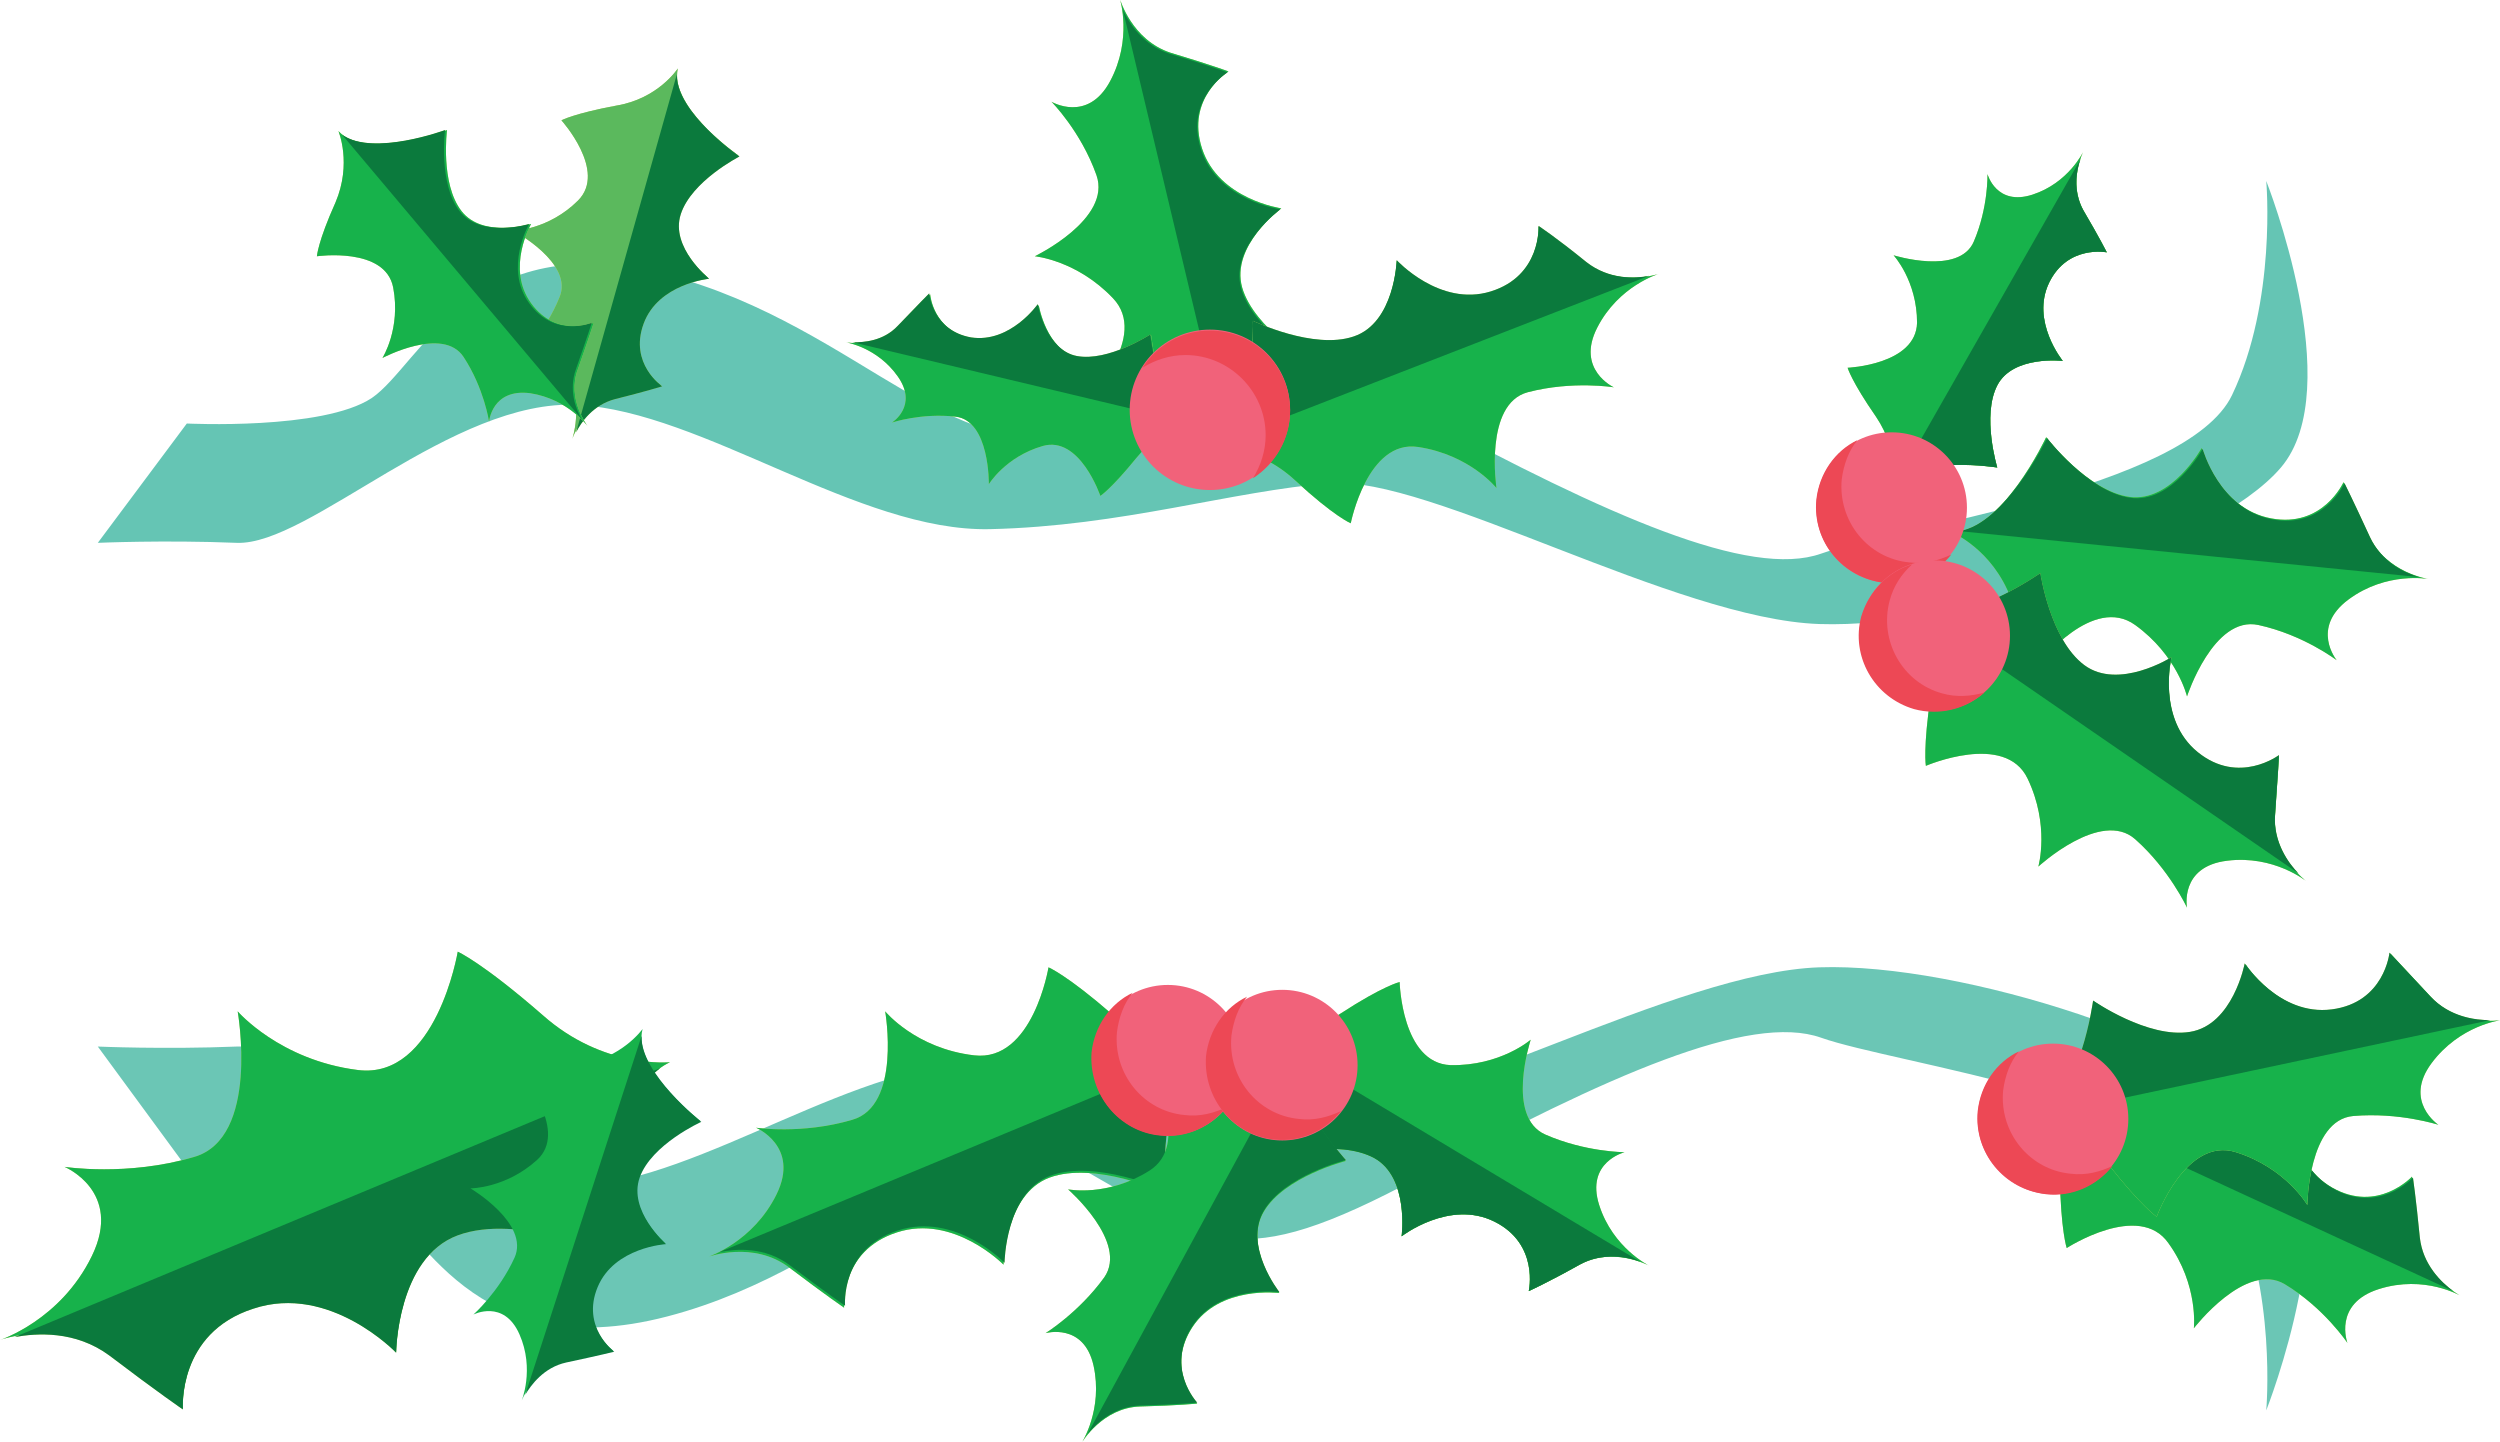 <?xml version="1.0" encoding="utf-8"?>
<!-- Generator: Adobe Illustrator 18.0.0, SVG Export Plug-In . SVG Version: 6.00 Build 0)  -->
<!DOCTYPE svg PUBLIC "-//W3C//DTD SVG 1.1//EN" "http://www.w3.org/Graphics/SVG/1.1/DTD/svg11.dtd">
<svg version="1.1" id="Layer_1" xmlns="http://www.w3.org/2000/svg" xmlns:xlink="http://www.w3.org/1999/xlink" x="0px" y="0px"
	 viewBox="0 0 255.6 147.4" enable-background="new 0 0 255.6 147.4" xml:space="preserve">
<path fill="#65C5B4" d="M19.1,43.3c0,0,13.9,0.7,18.9-2.6c5-3.4,10.2-17.8,30.2-12.6s30.7,21.7,43.1,14.7s14.8-10.7,33.9-0.4
	s33.7,16.8,41,14.2c7.3-2.6,37.4-6.6,42-16.2c4.6-9.6,3.5-21.9,3.5-21.9s8.4,21.2,1.5,29.3c-6.9,8.1-32.6,16.5-47.2,16
	c-14.7-0.5-39.9-15.2-50-14.4c-10.1,0.8-21.3,4.4-34.8,4.7c-13.4,0.3-29.3-12-42.1-12.7S31.6,55.8,24.2,55.5s-14.2,0-14.2,0
	L19.1,43.3z"/>
<path fill="#6BC6B5" d="M19.1,119.4c0,0,13.9-0.7,18.9,2.6c5,3.4,10.2,17.8,30.2,12.6c20-5.2,30.7-21.7,43.1-14.7
	s14.8,10.7,33.9,0.4c19.1-10.3,33.7-16.8,41-14.2c7.3,2.6,37.4,6.6,42,16.2c4.6,9.6,3.5,21.9,3.5,21.9s8.4-21.2,1.5-29.3
	c-6.9-8.1-32.6-16.5-47.2-16c-14.7,0.5-39.9,15.2-50,14.4s-21.3-4.4-34.8-4.7s-29.3,12-42.1,12.7c-12.8,0.7-27.5-14.6-34.9-14.3
	c-7.4,0.3-14.2,0-14.2,0L19.1,119.4z"/>
<g>
	<path fill="#C1D862" d="M125.8,48c0,0-2.3-3.9-7.6-5.1c-5.3-1.2-6.9-2.2-6.9-2.2s6.2-6.3,2.5-10.2s-8-4.3-8-4.3s7.9-3.8,6.3-8.3
		s-4.6-7.5-4.6-7.5s3.7,2.2,6-2.1s1-8.4,1-8.4s1.2,4.2,5.2,5.5c4,1.2,5.9,1.9,5.9,1.9s-4.4,2.7-2.7,7.9s8.1,6.1,8.1,6.1
		s-5.2,3.8-4,8.1c1.2,4.2,7.2,7.7,7.2,7.7S124.9,43,125.8,48z"/>
	<path fill="#C1D862" d="M125.8,47.2L114.8,1c0.6,1.3,2,3.6,4.8,4.5c4,1.2,5.9,1.9,5.9,1.9s-4.4,2.7-2.7,7.9s8.1,6.1,8.1,6.1
		s-5.2,3.8-4,8.1c1.2,4.2,7.2,7.7,7.2,7.7S125.8,42.4,125.8,47.2z"/>
</g>
<path fill="#17B24B" d="M125.8,48c0,0-2.3-3.9-7.6-5.1c-5.3-1.2-6.9-2.2-6.9-2.2s6.2-6.3,2.5-10.2s-8-4.3-8-4.3s7.9-3.8,6.3-8.3
	s-4.6-7.5-4.6-7.5s3.7,2.2,6-2.1s1-8.4,1-8.4s1.2,4.2,5.2,5.5c4,1.2,5.9,1.9,5.9,1.9s-4.4,2.7-2.7,7.9s8.1,6.1,8.1,6.1
	s-5.2,3.8-4,8.1c1.2,4.2,7.2,7.7,7.2,7.7S124.9,43,125.8,48z"/>
<path fill="#0B7A3D" d="M125.8,47.2L114.8,1c0.6,1.3,2,3.6,4.8,4.5c4,1.2,5.9,1.9,5.9,1.9s-4.4,2.7-2.7,7.9s8.1,6.1,8.1,6.1
	s-5.2,3.8-4,8.1c1.2,4.2,7.2,7.7,7.2,7.7S125.8,42.4,125.8,47.2z"/>
<g>
	<path fill="#C1D862" d="M122.2,43.4c0,0-3.4,0.2-6,3.4s-3.7,3.9-3.7,3.9s-2.1-6.2-5.9-5.1s-5.5,3.9-5.5,3.9s0.1-6.5-3.4-6.9
		c-3.5-0.4-6.5,0.6-6.5,0.6s2.7-1.7,0.6-4.7c-2.1-3-5.3-3.5-5.3-3.5s3.2,0.6,5.4-1.6s3.2-3.3,3.2-3.3s0.3,3.8,4.3,4.5
		c4,0.6,6.8-3.4,6.8-3.4s0.8,4.7,4,5.3c3.2,0.6,7.5-2.2,7.5-2.2S118.5,42.4,122.2,43.4z"/>
	<path fill="#C1D862" d="M121.6,43.2L87.2,35c1.1,0,3.1-0.1,4.6-1.7c2.1-2.2,3.2-3.3,3.2-3.3s0.3,3.8,4.3,4.5c4,0.6,6.8-3.4,6.8-3.4
		s0.8,4.7,4,5.3c3.2,0.6,7.5-2.2,7.5-2.2S118.4,41.5,121.6,43.2z"/>
</g>
<path fill="#17B24B" d="M122.2,43.4c0,0-3.4,0.2-6,3.4s-3.7,3.9-3.7,3.9s-2.1-6.2-5.9-5.1s-5.5,3.9-5.5,3.9s0.1-6.5-3.4-6.9
	c-3.5-0.4-6.5,0.6-6.5,0.6s2.7-1.7,0.6-4.7c-2.1-3-5.3-3.5-5.3-3.5s3.2,0.6,5.4-1.6s3.2-3.3,3.2-3.3s0.3,3.8,4.3,4.5
	c4,0.6,6.8-3.4,6.8-3.4s0.8,4.7,4,5.3c3.2,0.6,7.5-2.2,7.5-2.2S118.5,42.4,122.2,43.4z"/>
<path fill="#0B7A3D" d="M121.6,43.2L87.2,35c1.1,0,3.1-0.1,4.6-1.7c2.1-2.2,3.2-3.3,3.2-3.3s0.3,3.8,4.3,4.5c4,0.6,6.8-3.4,6.8-3.4
	s0.8,4.7,4,5.3c3.2,0.6,7.5-2.2,7.5-2.2S118.4,41.5,121.6,43.2z"/>
<g>
	<path fill="#C1D862" d="M207.1,112c0,0,3.4,3,3.5,8.4c0.1,5.4,0.7,7.2,0.7,7.2s7.4-4.8,10.4-0.5c3.1,4.3,2.6,8.7,2.6,8.7
		s5.3-6.9,9.3-4.5s6.4,6,6.4,6s-1.5-4,3.2-5.5s8.4,0.7,8.4,0.7s-3.9-2-4.3-6.1c-0.4-4.1-0.7-6.1-0.7-6.1s-3.5,3.8-8.2,1.1
		c-4.7-2.7-4.3-9.1-4.3-9.1s-4.7,4.3-8.6,2.3c-3.9-2-6-8.5-6-8.5S211.8,113.9,207.1,112z"/>
	<path fill="#C1D862" d="M207.9,112.2l42.9,19.8c-1.2-0.9-3.1-2.7-3.4-5.5c-0.4-4.1-0.7-6.1-0.7-6.1s-3.5,3.8-8.2,1.1
		s-4.3-9.1-4.3-9.1s-4.7,4.3-8.6,2.3c-3.9-2-6-8.5-6-8.5S212.6,113.1,207.9,112.2z"/>
</g>
<g>
	<path fill="#C1D862" d="M128.6,105.4c0,0,4.2,1,8.5-1.8c4.3-2.8,6-3.2,6-3.2s0.2,8.3,5.2,8.5c5.1,0.1,8.2-2.6,8.2-2.6
		s-2.6,7.9,1.5,9.7s8.1,1.8,8.1,1.8s-4,1-2.6,5.4c1.4,4.4,5.1,6.2,5.1,6.2s-3.7-2-7.1-0.1s-5.2,2.7-5.2,2.7s1.1-4.8-3.5-7.1
		c-4.6-2.3-9.5,1.5-9.5,1.5s0.8-6-2.8-8c-3.7-2-9.9-0.2-9.9-0.2S132.6,108,128.6,105.4z"/>
	<path fill="#C1D862" d="M129.2,105.9l38.5,23.1c-1.3-0.5-3.8-1-6.2,0.3c-3.4,1.9-5.2,2.7-5.2,2.7s1.1-4.8-3.5-7.1
		c-4.6-2.3-9.5,1.5-9.5,1.5s0.8-6-2.8-8c-3.7-2-9.9-0.2-9.9-0.2S132.4,109.1,129.2,105.9z"/>
</g>
<g>
	<path fill="#C1D862" d="M69.3,7c0,0-2,3.1-6.3,3.8c-4.3,0.8-5.6,1.5-5.6,1.5s4.7,5.2,1.7,8.2s-6.6,3.1-6.6,3.1s6.2,3.3,4.7,6.8
		c-1.4,3.5-3.9,5.9-3.9,5.9s3-1.7,4.7,1.8s0.5,6.8,0.5,6.8s1.1-3.4,4.3-4.2s4.8-1.3,4.8-1.3s-3.4-2.3-1.9-6.4s6.7-4.6,6.7-4.6
		s-4-3.2-2.9-6.6s6-5.9,6-5.9S68.4,11,69.3,7z"/>
	<path fill="#C1D862" d="M69.2,7.6L58.9,44.2c0.5-1,1.7-2.8,4-3.4c3.2-0.8,4.8-1.3,4.8-1.3s-3.4-2.3-1.9-6.4
		c1.5-4.1,6.7-4.6,6.7-4.6s-4-3.2-2.9-6.6c1.1-3.4,6-5.9,6-5.9S69.1,11.5,69.2,7.6z"/>
</g>
<g>
	<path fill="#5BB95D" d="M69.3,7c0,0-2,3.1-6.3,3.8c-4.3,0.8-5.6,1.5-5.6,1.5s4.7,5.2,1.7,8.2s-6.6,3.1-6.6,3.1s6.2,3.3,4.7,6.8
		c-1.4,3.5-3.9,5.9-3.9,5.9s3-1.7,4.7,1.8s0.5,6.8,0.5,6.8s1.1-3.4,4.3-4.2s4.8-1.3,4.8-1.3s-3.4-2.3-1.9-6.4s6.7-4.6,6.7-4.6
		s-4-3.2-2.9-6.6s6-5.9,6-5.9S68.4,11,69.3,7z"/>
	<path fill="#0B7A3D" d="M69.2,7.6L58.9,44.2c0.5-1,1.7-2.8,4-3.4c3.2-0.8,4.8-1.3,4.8-1.3s-3.4-2.3-1.9-6.4
		c1.5-4.1,6.7-4.6,6.7-4.6s-4-3.2-2.9-6.6c1.1-3.4,6-5.9,6-5.9S69.1,11.5,69.2,7.6z"/>
</g>
<g>
	<path fill="#C1D862" d="M123.4,107.2c0,0-5,0.5-9.7-3.5c-4.6-4-6.5-4.8-6.5-4.8s-1.6,9.7-7.6,9s-9.1-4.5-9.1-4.5s1.7,9.7-3.4,11.1
		c-5.1,1.5-9.8,0.8-9.8,0.8s4.5,1.9,2.1,6.8c-2.4,4.9-7,6.4-7,6.4s4.6-1.7,8.3,1.1c3.7,2.8,5.6,4.1,5.6,4.1s-0.5-5.8,5.4-7.7
		c5.8-1.9,10.9,3.3,10.9,3.3s0.1-7.2,4.7-8.9c4.6-1.7,11.7,1.5,11.7,1.5S118.3,109.6,123.4,107.2z"/>
	<path fill="#C1D862" d="M122.7,107.6l-49.1,20.4c1.6-0.3,4.6-0.6,7.2,1.4c3.7,2.8,5.6,4.1,5.6,4.1s-0.5-5.8,5.4-7.7
		s10.9,3.3,10.9,3.3s0.1-7.2,4.7-8.9c4.6-1.7,11.7,1.5,11.7,1.5S118.4,110.8,122.7,107.6z"/>
</g>
<g>
	<path fill="#C1D862" d="M68.5,108.6c0,0-6.8,0.7-13-4.8c-6.2-5.4-8.7-6.5-8.7-6.5s-2.2,13.1-10.2,12.1c-8-1-12.3-6-12.3-6
		s2.3,13-4.5,14.9c-6.8,2-13.2,1-13.2,1s6,2.5,2.8,9.1c-3.2,6.6-9.4,8.6-9.4,8.6s6.2-2.3,11.2,1.5c5,3.8,7.5,5.5,7.5,5.5
		s-0.6-7.8,7.2-10.3s14.6,4.5,14.6,4.5s0.1-9.7,6.3-12c6.2-2.3,15.7,2,15.7,2S61.6,111.8,68.5,108.6z"/>
	<path fill="#C1D862" d="M67.5,109.2l-66,27.5c2.2-0.4,6.2-0.7,9.7,1.9c5,3.8,7.5,5.5,7.5,5.5s-0.6-7.8,7.2-10.3
		c7.8-2.6,14.6,4.5,14.6,4.5s0.1-9.7,6.3-12c6.2-2.3,15.7,2,15.7,2S61.7,113.5,67.5,109.2z"/>
</g>
<g>
	<path fill="#C1D862" d="M132.7,106.7c0,0-3,3-8.2,2.8c-5.1-0.2-6.8,0.3-6.8,0.3s4.1,7.2-0.2,9.9c-4.3,2.7-8.3,1.9-8.3,1.9
		s6.2,5.4,3.7,9c-2.6,3.6-6,5.7-6,5.7s3.9-1.1,4.9,3.3c1,4.5-1.2,7.9-1.2,7.9s2.1-3.6,6-3.7c3.9-0.1,5.8-0.3,5.8-0.3
		s-3.3-3.5-0.5-7.8c2.8-4.3,8.9-3.5,8.9-3.5s-3.7-4.7-1.6-8.3c2.1-3.6,8.4-5.2,8.4-5.2S130.6,110.9,132.7,106.7z"/>
	<path fill="#C1D862" d="M132.5,107.4l-21.3,39.2c0.9-1.1,2.7-2.8,5.4-2.9c3.9-0.1,5.8-0.3,5.8-0.3s-3.3-3.5-0.5-7.8
		c2.8-4.3,8.9-3.5,8.9-3.5s-3.7-4.7-1.6-8.3c2.1-3.6,8.4-5.2,8.4-5.2S131.3,111.7,132.5,107.4z"/>
</g>
<g>
	<path fill="#C1D862" d="M193.5,49.8c0,0,0.8-3.5-1.7-7.2c-2.5-3.6-2.9-5-2.9-5s7-0.3,7.1-4.6c0-4.3-2.4-6.9-2.4-6.9
		s6.7,2.1,8.2-1.4s1.4-6.9,1.4-6.9s0.9,3.3,4.6,2.1c3.7-1.2,5.2-4.4,5.2-4.4s-1.6,3.1,0,6c1.7,2.9,2.4,4.3,2.4,4.3s-4-0.8-5.9,3.1
		s1.4,8,1.4,8s-5.1-0.6-6.7,2.5c-1.6,3.1,0,8.4,0,8.4S195.7,46.4,193.5,49.8z"/>
	<path fill="#C1D862" d="M193.9,49.3l18.8-33c-0.4,1.1-0.8,3.2,0.3,5.2c1.7,2.9,2.4,4.3,2.4,4.3s-4-0.8-5.9,3.1c-1.9,4,1.4,8,1.4,8
		s-5.1-0.6-6.7,2.5c-1.6,3.1,0,8.4,0,8.4S196.5,46.6,193.9,49.3z"/>
</g>
<path fill="#17B24B" d="M207.1,112c0,0,3.4,3,3.5,8.4c0.1,5.4,0.7,7.2,0.7,7.2s7.4-4.8,10.4-0.5c3.1,4.3,2.6,8.7,2.6,8.7
	s5.3-6.9,9.3-4.5s6.4,6,6.4,6s-1.5-4,3.2-5.5s8.4,0.7,8.4,0.7s-3.9-2-4.3-6.1c-0.4-4.1-0.7-6.1-0.7-6.1s-3.5,3.8-8.2,1.1
	c-4.7-2.7-4.3-9.1-4.3-9.1s-4.7,4.3-8.6,2.3c-3.9-2-6-8.5-6-8.5S211.8,113.9,207.1,112z"/>
<path fill="#0B7A3D" d="M207.9,112.2l42.9,19.8c-1.2-0.9-3.1-2.7-3.4-5.5c-0.4-4.1-0.7-6.1-0.7-6.1s-3.5,3.8-8.2,1.1
	s-4.3-9.1-4.3-9.1s-4.7,4.3-8.6,2.3c-3.9-2-6-8.5-6-8.5S212.6,113.1,207.9,112.2z"/>
<g>
	<g>
		<path fill="#C1D862" d="M199.5,54.4c0,0,4.2,1.7,6.1,6.8c1.9,5.1,3,6.5,3,6.5s5.4-6.9,9.7-3.8c4.3,3.1,5.3,7.3,5.3,7.3
			s2.7-8.3,7.3-7.3c4.6,1,8,3.6,8,3.6s-2.7-3.3,1.2-6.2c3.9-2.9,8.2-2.1,8.2-2.1s-4.3-0.6-6.1-4.4c-1.7-3.7-2.6-5.5-2.6-5.5
			s-2.1,4.7-7.4,3.7c-5.4-1-7.1-7.2-7.1-7.2s-3.1,5.6-7.4,5c-4.3-0.6-8.5-6.1-8.5-6.1S204.6,54.6,199.5,54.4z"/>
		<path fill="#C1D862" d="M200.3,54.3l47,4.7c-1.4-0.4-3.8-1.5-5-4.1c-1.7-3.7-2.6-5.5-2.6-5.5s-2.1,4.7-7.4,3.7
			c-5.4-1-7.1-7.2-7.1-7.2s-3.1,5.6-7.4,5c-4.3-0.6-8.5-6.1-8.5-6.1S205,53.6,200.3,54.3z"/>
	</g>
	<g>
		<path fill="#17B24B" d="M199.5,54.4c0,0,4.2,1.7,6.1,6.8c1.9,5.1,3,6.5,3,6.5s5.4-6.9,9.7-3.8c4.3,3.1,5.3,7.3,5.3,7.3
			s2.7-8.3,7.3-7.3c4.6,1,8,3.6,8,3.6s-2.7-3.3,1.2-6.2c3.9-2.9,8.2-2.1,8.2-2.1s-4.3-0.6-6.1-4.4c-1.7-3.7-2.6-5.5-2.6-5.5
			s-2.1,4.7-7.4,3.7c-5.4-1-7.1-7.2-7.1-7.2s-3.1,5.6-7.4,5c-4.3-0.6-8.5-6.1-8.5-6.1S204.6,54.6,199.5,54.4z"/>
		<path fill="#0B7A3D" d="M200.3,54.3l47,4.7c-1.4-0.4-3.8-1.5-5-4.1c-1.7-3.7-2.6-5.5-2.6-5.5s-2.1,4.7-7.4,3.7
			c-5.4-1-7.1-7.2-7.1-7.2s-3.1,5.6-7.4,5c-4.3-0.6-8.5-6.1-8.5-6.1S205,53.6,200.3,54.3z"/>
	</g>
</g>
<path fill="#17B24B" d="M128.6,105.4c0,0,4.2,1,8.5-1.8c4.3-2.8,6-3.2,6-3.2s0.2,8.3,5.2,8.5c5.1,0.1,8.2-2.6,8.2-2.6
	s-2.6,7.9,1.5,9.7s8.1,1.8,8.1,1.8s-4,1-2.6,5.4c1.4,4.4,5.1,6.2,5.1,6.2s-3.7-2-7.1-0.1s-5.2,2.7-5.2,2.7s1.1-4.8-3.5-7.1
	c-4.6-2.3-9.5,1.5-9.5,1.5s0.8-6-2.8-8c-3.7-2-9.9-0.2-9.9-0.2S132.6,108,128.6,105.4z"/>
<path fill="#0B7A3D" d="M129.2,105.9l38.5,23.1c-1.3-0.5-3.8-1-6.2,0.3c-3.4,1.9-5.2,2.7-5.2,2.7s1.1-4.8-3.5-7.1
	c-4.6-2.3-9.5,1.5-9.5,1.5s0.8-6-2.8-8c-3.7-2-9.9-0.2-9.9-0.2S132.4,109.1,129.2,105.9z"/>
<path fill="#17B24B" d="M123.4,107.2c0,0-5,0.5-9.7-3.5c-4.6-4-6.5-4.8-6.5-4.8s-1.6,9.7-7.6,9s-9.1-4.5-9.1-4.5s1.7,9.7-3.4,11.1
	c-5.1,1.5-9.8,0.8-9.8,0.8s4.5,1.9,2.1,6.8c-2.4,4.9-7,6.4-7,6.4s4.6-1.7,8.3,1.1c3.7,2.8,5.6,4.1,5.6,4.1s-0.5-5.8,5.4-7.7
	c5.8-1.9,10.9,3.3,10.9,3.3s0.1-7.2,4.7-8.9c4.6-1.7,11.7,1.5,11.7,1.5S118.3,109.6,123.4,107.2z"/>
<path fill="#0B7A3D" d="M122.7,107.6l-49.1,20.4c1.6-0.3,4.6-0.6,7.2,1.4c3.7,2.8,5.6,4.1,5.6,4.1s-0.5-5.8,5.4-7.7
	s10.9,3.3,10.9,3.3s0.1-7.2,4.7-8.9c4.6-1.7,11.7,1.5,11.7,1.5S118.4,110.8,122.7,107.6z"/>
<path fill="#17B24B" d="M68.5,108.6c0,0-6.8,0.7-13-4.8c-6.2-5.4-8.7-6.5-8.7-6.5s-2.2,13.1-10.2,12.1c-8-1-12.3-6-12.3-6
	s2.3,13-4.5,14.9c-6.8,2-13.2,1-13.2,1s6,2.5,2.8,9.1c-3.2,6.6-9.4,8.6-9.4,8.6s6.2-2.3,11.2,1.5c5,3.8,7.5,5.5,7.5,5.5
	s-0.6-7.8,7.2-10.3s14.6,4.5,14.6,4.5s0.1-9.7,6.3-12c6.2-2.3,15.7,2,15.7,2S61.6,111.8,68.5,108.6z"/>
<path fill="#0B7A3D" d="M67.5,109.2l-66,27.5c2.2-0.4,6.2-0.7,9.7,1.9c5,3.8,7.5,5.5,7.5,5.5s-0.6-7.8,7.2-10.3
	c7.8-2.6,14.6,4.5,14.6,4.5s0.1-9.7,6.3-12c6.2-2.3,15.7,2,15.7,2S61.7,113.5,67.5,109.2z"/>
<path fill="#17B24B" d="M65.7,105.2c0,0-2.1,3-6.5,3.7c-4.4,0.6-5.7,1.3-5.7,1.3s4.6,5.5,1.4,8.4c-3.2,2.9-6.8,2.9-6.8,2.9
	s6.1,3.6,4.5,7.1c-1.6,3.5-4.2,5.8-4.2,5.8s3.1-1.6,4.7,2c1.6,3.6,0.2,6.9,0.2,6.9s1.2-3.4,4.5-4.1c3.3-0.7,4.9-1.1,4.9-1.1
	s-3.4-2.5-1.7-6.6c1.7-4.1,7-4.4,7-4.4s-3.9-3.4-2.7-6.8c1.2-3.4,6.3-5.7,6.3-5.7S64.6,109.2,65.7,105.2z"/>
<path fill="#0B7A3D" d="M65.6,105.9l-11.9,36.7c0.6-1,1.9-2.8,4.2-3.3c3.3-0.7,4.9-1.1,4.9-1.1s-3.4-2.5-1.7-6.6
	c1.7-4.1,7-4.4,7-4.4s-3.9-3.4-2.7-6.8c1.2-3.4,6.3-5.7,6.3-5.7S65.4,109.7,65.6,105.9z"/>
<path fill="#17B24B" d="M132.7,106.7c0,0-3,3-8.2,2.8c-5.1-0.2-6.8,0.3-6.8,0.3s4.1,7.2-0.2,9.9c-4.3,2.7-8.3,1.9-8.3,1.9
	s6.2,5.4,3.7,9c-2.6,3.6-6,5.7-6,5.7s3.9-1.1,4.9,3.3c1,4.5-1.2,7.9-1.2,7.9s2.1-3.6,6-3.7c3.9-0.1,5.8-0.3,5.8-0.3
	s-3.3-3.5-0.5-7.8c2.8-4.3,8.9-3.5,8.9-3.5s-3.7-4.7-1.6-8.3c2.1-3.6,8.4-5.2,8.4-5.2S130.6,110.9,132.7,106.7z"/>
<path fill="#0B7A3D" d="M132.5,107.4l-21.3,39.2c0.9-1.1,2.7-2.8,5.4-2.9c3.9-0.1,5.8-0.3,5.8-0.3s-3.3-3.5-0.5-7.8
	c2.8-4.3,8.9-3.5,8.9-3.5s-3.7-4.7-1.6-8.3c2.1-3.6,8.4-5.2,8.4-5.2S131.3,111.7,132.5,107.4z"/>
<g>
	<path fill="#17B24B" d="M193.5,49.8c0,0,0.8-3.5-1.7-7.2c-2.5-3.6-2.9-5-2.9-5s7-0.3,7.1-4.6c0-4.3-2.4-6.9-2.4-6.9
		s6.7,2.1,8.2-1.4s1.4-6.9,1.4-6.9s0.9,3.3,4.6,2.1c3.7-1.2,5.2-4.4,5.2-4.4s-1.6,3.1,0,6c1.7,2.9,2.4,4.3,2.4,4.3s-4-0.8-5.9,3.1
		s1.4,8,1.4,8s-5.1-0.6-6.7,2.5c-1.6,3.1,0,8.4,0,8.4S195.7,46.4,193.5,49.8z"/>
	<path fill="#0B7A3D" d="M193.9,49.3l18.8-33c-0.4,1.1-0.8,3.2,0.3,5.2c1.7,2.9,2.4,4.3,2.4,4.3s-4-0.8-5.9,3.1c-1.9,4,1.4,8,1.4,8
		s-5.1-0.6-6.7,2.5c-1.6,3.1,0,8.4,0,8.4S196.5,46.6,193.9,49.3z"/>
</g>
<g>
	<path fill="#C1D862" d="M123.9,45.7c0,0,4.5-0.3,8.5,3.4s5.7,4.4,5.7,4.4s1.7-8.6,6.9-7.8c5.3,0.8,8,4.2,8,4.2s-1.3-8.6,3.2-9.8
		c4.6-1.2,8.8-0.5,8.8-0.5s-3.9-1.8-1.7-6.1c2.2-4.3,6.3-5.5,6.3-5.5s-4.1,1.4-7.4-1.1s-4.9-3.7-4.9-3.7s0.3,5.1-4.9,6.7
		c-5.2,1.6-9.6-3.2-9.6-3.2s-0.2,6.4-4.4,7.8c-4.1,1.4-10.3-1.6-10.3-1.6S128.5,43.7,123.9,45.7z"/>
	<path fill="#C1D862" d="M124.6,45.3l44-17.1c-1.4,0.3-4.1,0.4-6.4-1.4c-3.2-2.6-4.9-3.7-4.9-3.7s0.3,5.1-4.9,6.7s-9.6-3.2-9.6-3.2
		s-0.2,6.4-4.4,7.8c-4.1,1.4-10.3-1.6-10.3-1.6S128.4,42.6,124.6,45.3z"/>
</g>
<path fill="#17B24B" d="M123.9,45.7c0,0,4.5-0.3,8.5,3.4s5.7,4.4,5.7,4.4s1.7-8.6,6.9-7.8c5.3,0.8,8,4.2,8,4.2s-1.3-8.6,3.2-9.8
	c4.6-1.2,8.8-0.5,8.8-0.5s-3.9-1.8-1.7-6.1c2.2-4.3,6.3-5.5,6.3-5.5s-4.1,1.4-7.4-1.1s-4.9-3.7-4.9-3.7s0.3,5.1-4.9,6.7
	c-5.2,1.6-9.6-3.2-9.6-3.2s-0.2,6.4-4.4,7.8c-4.1,1.4-10.3-1.6-10.3-1.6S128.5,43.7,123.9,45.7z"/>
<path fill="#0B7A3D" d="M124.6,45.3l44-17.1c-1.4,0.3-4.1,0.4-6.4-1.4c-3.2-2.6-4.9-3.7-4.9-3.7s0.3,5.1-4.9,6.7s-9.6-3.2-9.6-3.2
	s-0.2,6.4-4.4,7.8c-4.1,1.4-10.3-1.6-10.3-1.6S128.4,42.6,124.6,45.3z"/>
<g>
	<circle fill="#F1627A" cx="123.7" cy="41.9" r="8.2"/>
	<path fill="#ED4855" d="M123.7,33.8c-2.9,0-5.4,1.5-6.9,3.8c1.3-0.8,2.8-1.3,4.4-1.3c4.5,0,8.2,3.7,8.2,8.2c0,1.6-0.5,3.1-1.3,4.4
		c2.3-1.5,3.8-4,3.8-6.9C131.9,37.4,128.2,33.8,123.7,33.8z"/>
</g>
<g>
	<circle fill="#F1627A" cx="119.4" cy="108.4" r="7.7"/>
	<path fill="#ED4855" d="M118.6,116.1c2.7,0.3,5.2-0.9,6.8-2.9c-1.3,0.6-2.7,1-4.3,0.8c-4.2-0.4-7.3-4.2-6.9-8.5
		c0.2-1.5,0.7-2.9,1.6-4c-2.3,1.1-3.9,3.4-4.2,6.1C111.3,111.9,114.4,115.7,118.6,116.1z"/>
</g>
<g>
	<circle fill="#F1627A" cx="131.1" cy="108.9" r="7.7"/>
	<path fill="#ED4855" d="M130.3,116.5c2.7,0.3,5.2-0.9,6.8-2.9c-1.3,0.6-2.7,1-4.3,0.8c-4.2-0.4-7.3-4.2-6.9-8.5
		c0.2-1.5,0.7-2.9,1.6-4c-2.3,1.1-3.9,3.4-4.2,6.1C123,112.3,126.1,116.1,130.3,116.5z"/>
</g>
<g>
	<circle fill="#F1627A" cx="193.4" cy="51.9" r="7.7"/>
	<path fill="#ED4855" d="M192.7,59.6c2.7,0.3,5.2-0.9,6.8-2.9c-1.3,0.6-2.7,1-4.3,0.8c-4.2-0.4-7.3-4.2-6.9-8.5
		c0.2-1.5,0.7-2.9,1.6-4c-2.3,1.1-3.9,3.4-4.2,6.1C185.3,55.4,188.4,59.1,192.7,59.6z"/>
</g>
<g>
	<path fill="#C1D862" d="M34.6,13.4c0,0,1.4,3.3-0.3,7.3c-1.8,4-1.9,5.5-1.9,5.5s7-1,7.8,3.2c0.8,4.2-1.1,7.2-1.1,7.2
		s6.2-3.3,8.3-0.1c2.1,3.2,2.6,6.6,2.6,6.6s0.3-3.4,4.2-2.9c3.9,0.6,5.9,3.4,5.9,3.4s-2.2-2.8-1-5.9c1.1-3.1,1.6-4.7,1.6-4.7
		s-3.8,1.6-6.4-2s0-8.1,0-8.1s-4.9,1.5-7.1-1.3s-1.5-8.3-1.5-8.3S37.3,16.4,34.6,13.4z"/>
	<path fill="#C1D862" d="M35,13.8l24.5,29.1c-0.6-1-1.4-3-0.6-5.2c1.1-3.1,1.6-4.7,1.6-4.7s-3.8,1.6-6.4-2s0-8.1,0-8.1
		s-4.9,1.5-7.1-1.3c-2.2-2.8-1.5-8.3-1.5-8.3S38.2,16,35,13.8z"/>
</g>
<g>
	<path fill="#17B24B" d="M34.6,13.4c0,0,1.4,3.3-0.3,7.3c-1.8,4-1.9,5.5-1.9,5.5s7-1,7.8,3.2c0.8,4.2-1.1,7.2-1.1,7.2
		s6.2-3.3,8.3-0.1c2.1,3.2,2.6,6.6,2.6,6.6s0.3-3.4,4.2-2.9c3.9,0.6,5.9,3.4,5.9,3.4s-2.2-2.8-1-5.9c1.1-3.1,1.6-4.7,1.6-4.7
		s-3.8,1.6-6.4-2s0-8.1,0-8.1s-4.9,1.5-7.1-1.3s-1.5-8.3-1.5-8.3S37.3,16.4,34.6,13.4z"/>
	<path fill="#0B7A3D" d="M35,13.8l24.5,29.1c-0.6-1-1.4-3-0.6-5.2c1.1-3.1,1.6-4.7,1.6-4.7s-3.8,1.6-6.4-2s0-8.1,0-8.1
		s-4.9,1.5-7.1-1.3c-2.2-2.8-1.5-8.3-1.5-8.3S38.2,16,35,13.8z"/>
</g>
<g>
	<path fill="#C1D862" d="M207.7,114.4c0,0,4.5,0.4,7.9,4.7c3.4,4.3,4.9,5.3,4.9,5.3s3-8.2,8.1-6.6c5.1,1.6,7.3,5.4,7.3,5.4
		s0.1-8.7,4.7-9.1c4.7-0.4,8.7,0.9,8.7,0.9s-3.6-2.4-0.7-6.3c2.9-3.9,7.1-4.4,7.1-4.4s-4.3,0.7-7.1-2.3c-2.8-3-4.2-4.5-4.2-4.5
		s-0.5,5.1-5.9,5.8c-5.4,0.7-8.9-4.7-8.9-4.7s-1.2,6.3-5.6,7s-9.9-3.2-9.9-3.2S212.5,113.1,207.7,114.4z"/>
	<path fill="#C1D862" d="M208.4,114.1l46.2-9.8c-1.5,0-4.1-0.3-6.1-2.4c-2.8-3-4.2-4.5-4.2-4.5s-0.5,5.1-5.9,5.8
		c-5.4,0.7-8.9-4.7-8.9-4.7s-1.2,6.3-5.6,7c-4.3,0.7-9.9-3.2-9.9-3.2S212.7,112,208.4,114.1z"/>
</g>
<path fill="#17B24B" d="M207.7,114.4c0,0,4.5,0.4,7.9,4.7c3.4,4.3,4.9,5.3,4.9,5.3s3-8.2,8.1-6.6c5.1,1.6,7.3,5.4,7.3,5.4
	s0.1-8.7,4.7-9.1c4.7-0.4,8.7,0.9,8.7,0.9s-3.6-2.4-0.7-6.3c2.9-3.9,7.1-4.4,7.1-4.4s-4.3,0.7-7.1-2.3c-2.8-3-4.2-4.5-4.2-4.5
	s-0.5,5.1-5.9,5.8c-5.4,0.7-8.9-4.7-8.9-4.7s-1.2,6.3-5.6,7s-9.9-3.2-9.9-3.2S212.5,113.1,207.7,114.4z"/>
<path fill="#0B7A3D" d="M208.4,114.1l46.2-9.8c-1.5,0-4.1-0.3-6.1-2.4c-2.8-3-4.2-4.5-4.2-4.5s-0.5,5.1-5.9,5.8
	c-5.4,0.7-8.9-4.7-8.9-4.7s-1.2,6.3-5.6,7c-4.3,0.7-9.9-3.2-9.9-3.2S212.7,112,208.4,114.1z"/>
<g>
	<path fill="#C1D862" d="M195.4,62.2c0,0,2.8,3.5,2,8.9c-0.8,5.4-0.5,7.2-0.5,7.2s8.1-3.5,10.4,1.3c2.3,4.8,1.1,9,1.1,9
		s6.4-5.9,9.9-2.8c3.5,3.1,5.3,7,5.3,7s-0.8-4.2,4.1-4.8c4.8-0.6,8.1,2.1,8.1,2.1s-3.5-2.6-3.2-6.7c0.3-4.1,0.4-6.1,0.4-6.1
		s-4.1,3.1-8.3-0.3c-4.2-3.4-2.7-9.7-2.7-9.7s-5.4,3.4-8.9,0.8c-3.5-2.6-4.5-9.4-4.5-9.4S199.7,64.8,195.4,62.2z"/>
	<path fill="#C1D862" d="M196.1,62.5L235,89.3c-1-1-2.6-3.2-2.4-6c0.3-4.1,0.4-6.1,0.4-6.1s-4.1,3.1-8.3-0.3
		c-4.2-3.4-2.7-9.7-2.7-9.7s-5.4,3.4-8.9,0.8c-3.5-2.6-4.5-9.4-4.5-9.4S200.6,64.2,196.1,62.5z"/>
</g>
<g>
	<path fill="#17B24B" d="M195.4,62.2c0,0,2.8,3.5,2,8.9c-0.8,5.4-0.5,7.2-0.5,7.2s8.1-3.5,10.4,1.3c2.3,4.8,1.1,9,1.1,9
		s6.4-5.9,9.9-2.8c3.5,3.1,5.3,7,5.3,7s-0.8-4.2,4.1-4.8c4.8-0.6,8.1,2.1,8.1,2.1s-3.5-2.6-3.2-6.7c0.3-4.1,0.4-6.1,0.4-6.1
		s-4.1,3.1-8.3-0.3c-4.2-3.4-2.7-9.7-2.7-9.7s-5.4,3.4-8.9,0.8c-3.5-2.6-4.5-9.4-4.5-9.4S199.7,64.8,195.4,62.2z"/>
	<path fill="#0B7A3D" d="M196.1,62.5L235,89.3c-1-1-2.6-3.2-2.4-6c0.3-4.1,0.4-6.1,0.4-6.1s-4.1,3.1-8.3-0.3
		c-4.2-3.4-2.7-9.7-2.7-9.7s-5.4,3.4-8.9,0.8c-3.5-2.6-4.5-9.4-4.5-9.4S200.6,64.2,196.1,62.5z"/>
</g>
<g>
	<circle fill="#F1627A" cx="197.8" cy="65" r="7.7"/>
	<path fill="#ED4855" d="M195.7,72.5c2.6,0.7,5.3,0,7.2-1.7c-1.4,0.4-2.9,0.5-4.3,0.1c-4.1-1.1-6.5-5.4-5.4-9.5
		c0.4-1.5,1.2-2.7,2.3-3.7c-2.4,0.7-4.4,2.7-5.2,5.3C189.2,67.1,191.6,71.3,195.7,72.5z"/>
</g>
<g>
	<circle fill="#F1627A" cx="209.9" cy="114.4" r="7.7"/>
	<path fill="#ED4855" d="M209.2,122.1c2.7,0.3,5.2-0.9,6.8-2.9c-1.3,0.6-2.7,1-4.3,0.8c-4.2-0.4-7.3-4.2-6.9-8.5
		c0.2-1.5,0.7-2.9,1.6-4c-2.3,1.1-3.9,3.4-4.2,6.1C201.8,117.8,204.9,121.6,209.2,122.1z"/>
</g>
</svg>
